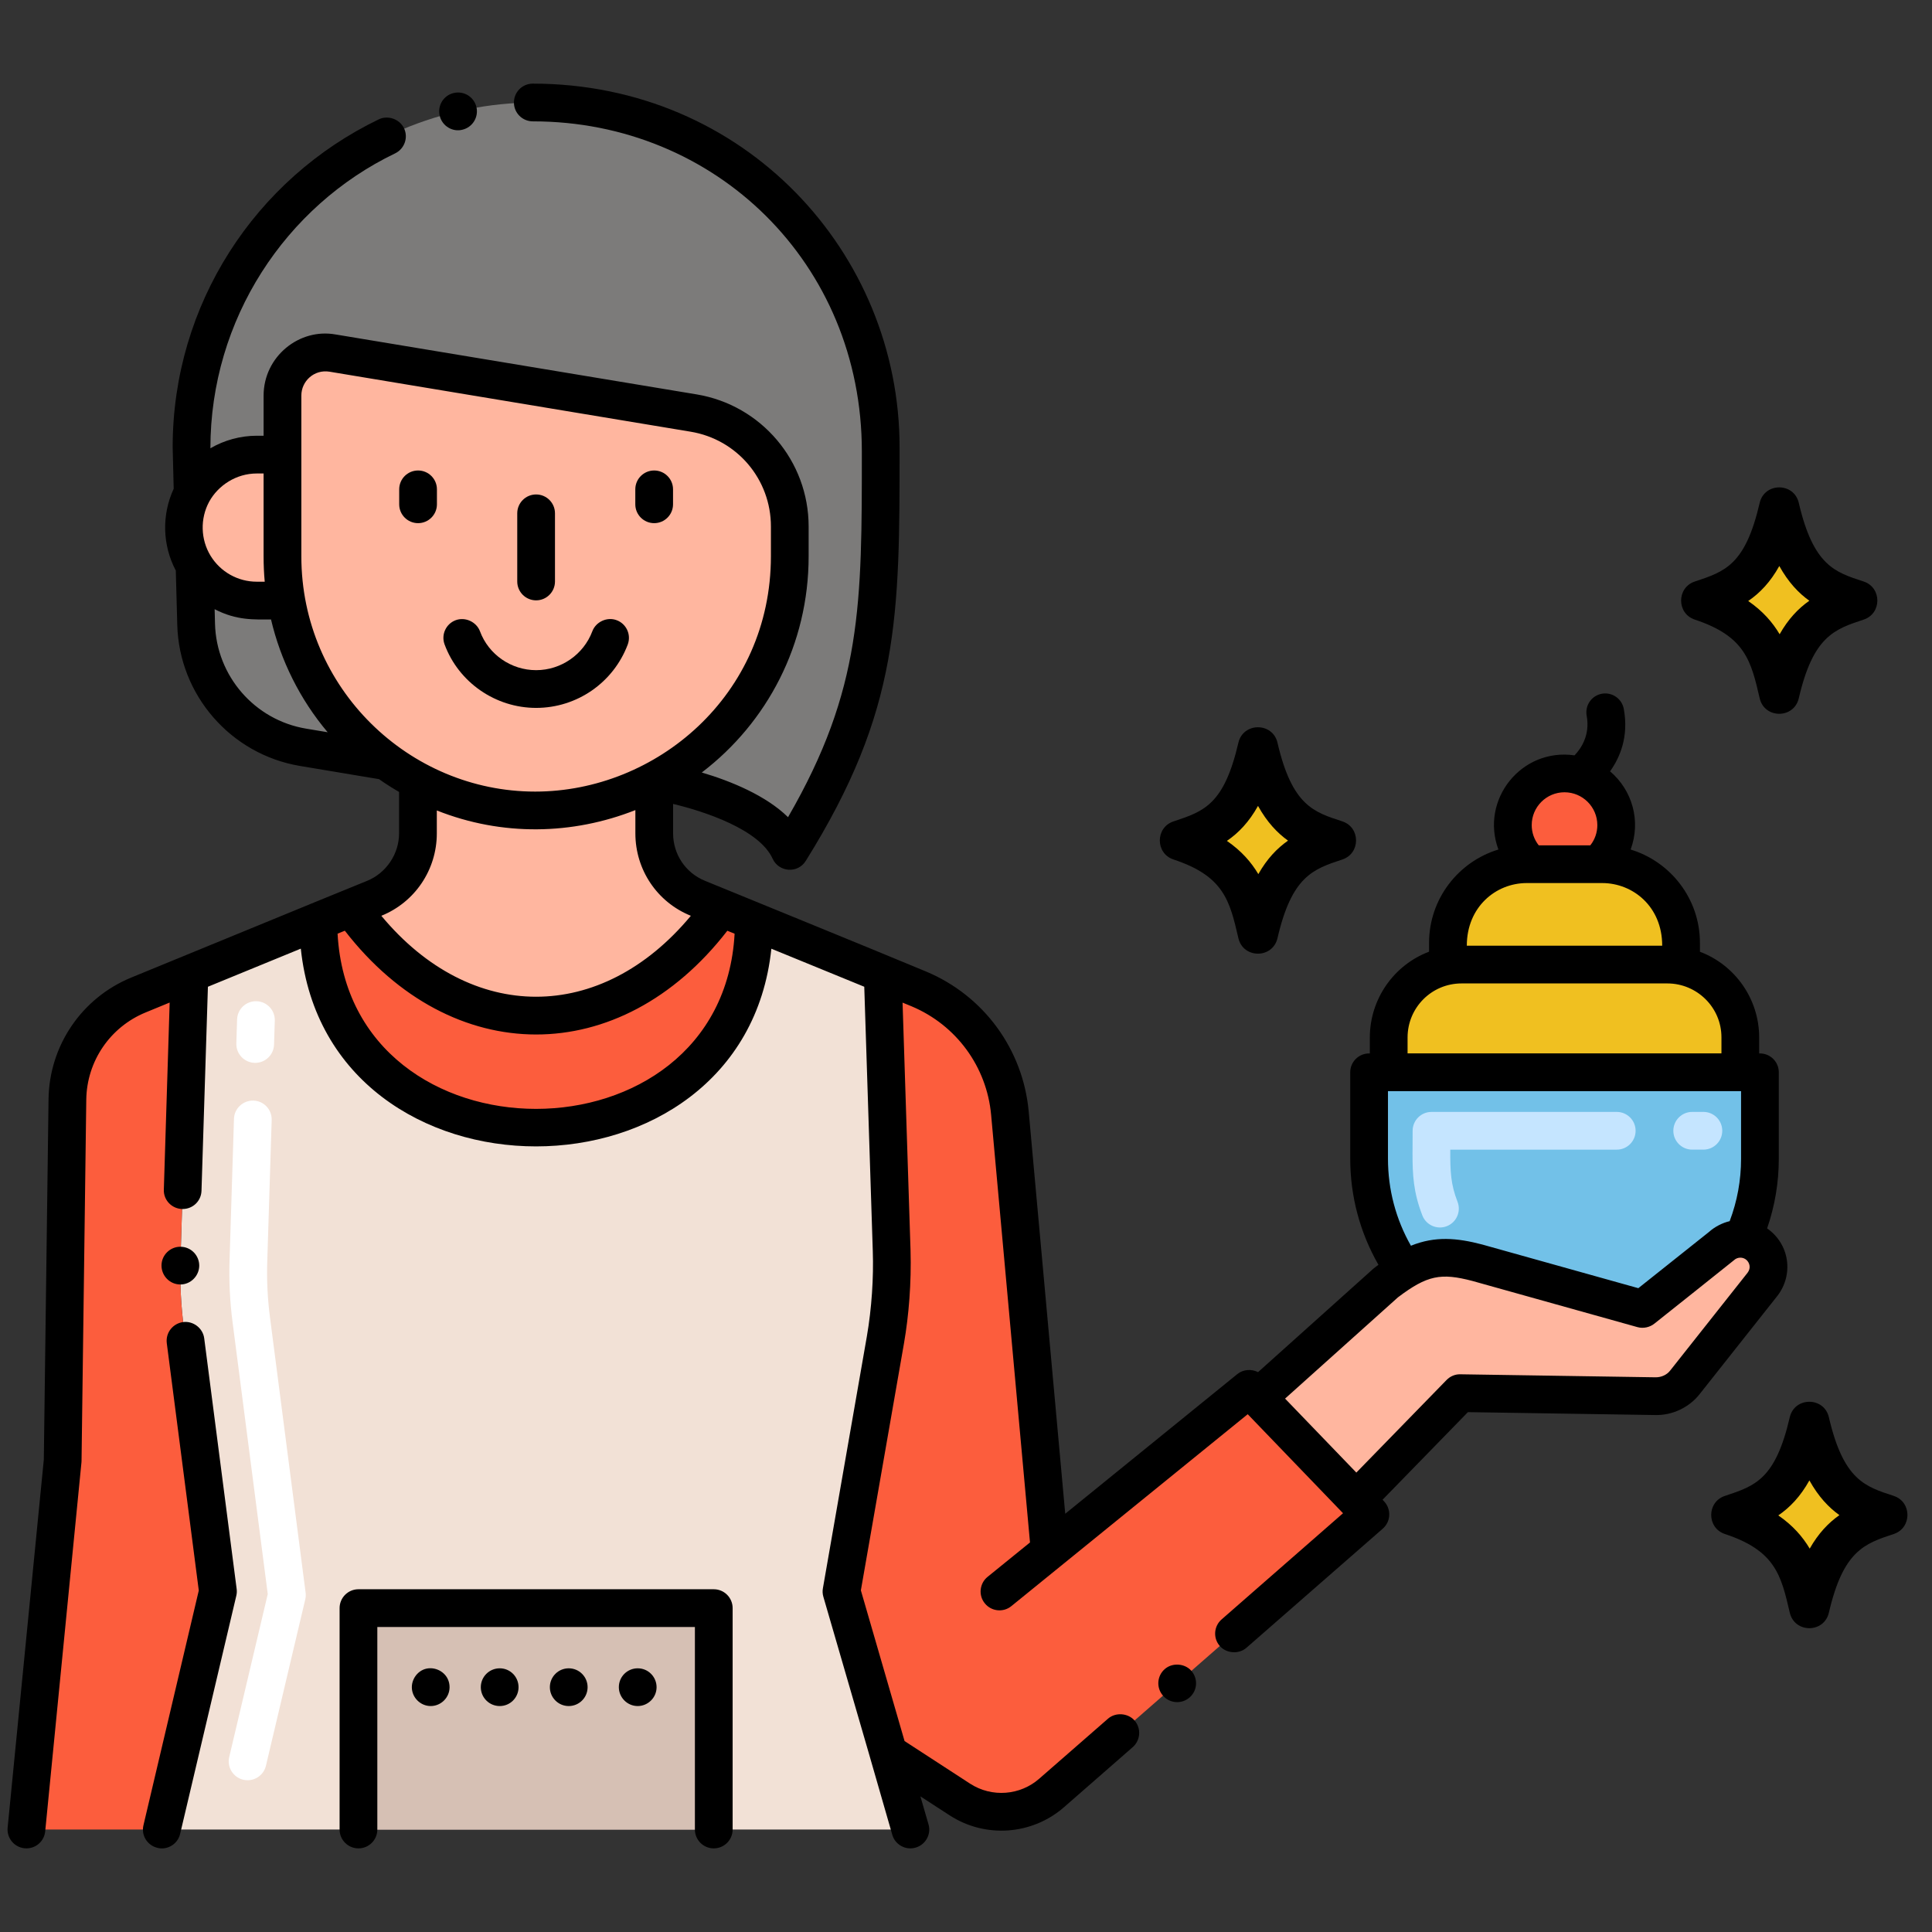 <svg id="Layer_1" enable-background="new 0 0 256 256" height="512" viewBox="0 0 256 256" width="512" xmlns="http://www.w3.org/2000/svg"><rect x="0" y="0" width="256" height="256" fill="#333333" stroke="none"/><g><path d="m117.72 232.29-6.22-21.41 5.82-33.35c.68-3.9.96-7.86.83-11.81l-1.18-36.67h-.01l-17.07-6.99c-.01 36.46-57.71 36.46-57.71-.01l-17.08 7c0 .016-1.179 37.724-1.18 37.74-.1 3.09.05 6.18.45 9.24l4.51 34.85-7.441 31.539h99.191z" fill="#f2e1d6"/><path d="m95.52 120.28c-13.49 19.05-35.47 19.06-48.97 0l-4.37 1.77c0 36.47 57.7 36.47 57.71.01z" fill="#fc5d3d"/><path d="m32.231 235.824c-1.344-.318-2.175-1.665-1.858-3.008l5.105-21.594-4.662-36.025c-.353-2.696-.488-5.461-.4-8.195l.586-18.75c.043-1.38 1.203-2.452 2.577-2.42 1.38.043 2.464 1.197 2.42 2.577l-.586 18.752c-.08 2.453.041 4.954.361 7.391l4.721 36.481c.039.299.023.603-.046.896l-5.21 22.038c-.316 1.336-1.655 2.175-3.008 1.857zm1.585-94.99c-.026 0-.053 0-.08-.001-1.38-.043-2.464-1.197-2.42-2.577l.099-3.17c.043-1.38 1.188-2.457 2.577-2.42 1.38.043 2.464 1.197 2.42 2.577l-.099 3.17c-.042 1.353-1.152 2.421-2.497 2.421z" fill="#fff"/><path d="m230.602 137.474v4.61h-46.591v-4.61c0-4.71 3.377-8.649 7.847-9.491.581-.11 1.183-.17 1.804-.17h27.279c.621 0 1.233.06 1.814.18 4.47.842 7.847 4.771 7.847 9.481z" fill="#f0c020"/><path d="m181.585 200.669-42.236 36.905c-3.409 2.974-8.366 3.328-12.16.87l-9.469-6.151-6.212-21.417 5.817-33.351c.68-3.897.958-7.853.83-11.807l-1.184-36.665 4.795 1.993c6.748 2.833 11.391 9.155 12.049 16.46l5.271 57.967 26.455-21.467 1.143 1.183 13.023 13.528z" fill="#fc5d3d"/><path d="m51.17 100.86-11.01-1.84c-8.02-1.34-13.96-8.17-14.17-16.3l-.21-7.74c1.7 2.76 4.76 4.6 8.24 4.6h3.92c1.45 8.2 5.83 15.73 13.23 21.28z" fill="#7c7b7a"/><path d="m116.7 59.248c0 22.309.051 34.085-12.051 53.501-3.331-7.09-17.959-9.28-17.959-9.28v-.031c10.39-5.501 17.959-16.309 17.959-29.715v-3.96c0-7.451-5.389-13.809-12.739-15.031l-47.842-7.95c-3.477-.578-6.641 2.104-6.641 5.628v7.825h-3.402c-3.667 0-6.845 2.037-8.496 5.032l-.153-6.02c0-25.222 20.445-45.667 45.667-45.667 25.202.001 45.657 20.441 45.657 45.668z" fill="#7c7b7a"/><path d="m47.498 213.084h47.08v29.335h-47.08z" fill="#d6c0b4"/><path d="m181.413 142.084v11.453c0 5.498 1.715 10.586 4.64 14.778 3.221-1.934 5.727-2.039 9.719-.991l21.871 6.118 10.43-8.3c.791-.743 1.839-1.067 2.849-.981 1.458-3.249 2.277-6.841 2.277-10.624v-11.453c-10.795 0-40.985 0-51.786 0z" fill="#72c1e8"/><path d="m188.47 161.052c-1.207-3.106-1.303-5.45-1.303-8.193.003-.575.014-2.585.014-3.025 0-1.381 1.119-2.5 2.5-2.5h24.545c1.381 0 2.5 1.119 2.5 2.5s-1.119 2.5-2.5 2.5h-22.057c-.014 2.931.061 4.59.961 6.907.5 1.287-.137 2.736-1.424 3.236-1.287.499-2.736-.138-3.236-1.425zm37.238-8.719h-1.482c-1.381 0-2.5-1.119-2.5-2.5s1.119-2.5 2.5-2.5h1.482c1.381 0 2.5 1.119 2.5 2.5s-1.119 2.5-2.5 2.5z" fill="#c5e5ff"/><path d="m233.533 170.183-10.262 12.968c-.934 1.201-2.392 1.877-3.916 1.848l-25.888-.4-13.761 14.119-13.023-13.528 16.96-15.217c.867-.657 1.648-1.21 2.411-1.658 3.221-1.934 5.727-2.039 9.719-.991l21.871 6.118 10.43-8.3c.791-.743 1.839-1.067 2.849-.981 2.812.203 4.51 3.561 2.61 6.022z" fill="#ffb69f"/><path d="m214.155 109.333c0 2.082-.929 3.939-2.391 5.177h-8.913c-1.462-1.238-2.391-3.096-2.391-5.177 0-3.79 3.064-6.853 6.843-6.853 3.788 0 6.852 3.064 6.852 6.853z" fill="#fc5d3d"/><path d="m222.755 124.933v3.06c-.581-.12-1.193-.18-1.814-.18h-27.279c-.621 0-1.223.06-1.804.17v-3.05c0-5.752 4.66-10.423 10.423-10.423h10.042c5.762 0 10.432 4.671 10.432 10.423z" fill="#f0c020"/><path d="m28.882 210.876-7.443 31.543h-17.939l4.805-48.883.627-47.855c.08-6.078 3.779-11.522 9.401-13.835l6.765-2.783-1.18 37.73c-.097 3.087.054 6.177.451 9.24z" fill="#fc5d3d"/><g fill="#f0c020"><path d="m246.105 79.577c-3.961-1.309-8.051-2.453-10.348-12.345-2.115 9.112-5.504 10.745-10.348 12.345 7.9 2.61 9.092 6.933 10.348 12.345 2.165-9.33 5.745-10.824 10.348-12.345z"/><path d="m177.03 111.363c-3.961-1.309-8.051-2.453-10.348-12.345-2.115 9.112-5.504 10.745-10.348 12.345 7.9 2.61 9.092 6.933 10.348 12.345 2.165-9.33 5.746-10.825 10.348-12.345z"/><path d="m250.092 200.739c-3.961-1.309-8.051-2.453-10.348-12.345-2.115 9.112-5.504 10.745-10.348 12.345 7.9 2.61 9.092 6.933 10.348 12.345 2.165-9.33 5.746-10.825 10.348-12.345z"/></g><path d="m86.69 103.44v6.98c0 3.77 2.28 7.19 5.79 8.61l3.04 1.25c-13.49 19.05-35.47 19.06-48.97 0l3.04-1.25c3.49-1.42 5.79-4.84 5.79-8.61v-6.93c-1.47-.78-2.88-1.65-4.21-2.63-7.4-5.55-11.78-13.08-13.23-21.28h-3.92c-3.48 0-6.54-1.84-8.24-4.6-1.85-3.02-1.86-6.73-.25-9.71 1.65-3 4.83-5.03 8.49-5.03h3.41v-7.83c0-3.52 3.16-6.21 6.64-5.63l47.84 7.95c7.35 1.22 12.74 7.58 12.74 15.03v3.96c0 13.41-7.57 24.22-17.96 29.72z" fill="#ffb69f"/><path d="m71.04 93.8c5.396 0 10.229-3.333 12.14-8.4.497-1.361-.232-2.768-1.47-3.22-1.26-.48-2.75.21-3.22 1.46-1.16 3.09-4.15 5.16-7.45 5.16-3.31 0-6.3-2.07-7.44-5.15-.47-1.25-1.95-1.94-3.22-1.47-1.29.48-1.95 1.92-1.47 3.21 1.86 5.03 6.74 8.41 12.13 8.41z"/><path d="m55.396 69.321c1.381 0 2.5-1.119 2.5-2.5v-1.979c0-1.381-1.119-2.5-2.5-2.5s-2.5 1.119-2.5 2.5v1.979c0 1.381 1.119 2.5 2.5 2.5z"/><path d="m86.681 69.321c1.381 0 2.5-1.119 2.5-2.5v-1.979c0-1.381-1.119-2.5-2.5-2.5s-2.5 1.119-2.5 2.5v1.979c0 1.381 1.119 2.5 2.5 2.5z"/><path d="m71.038 79.549c1.381 0 2.5-1.119 2.5-2.5v-9.031c0-1.381-1.119-2.5-2.5-2.5s-2.5 1.119-2.5 2.5v9.031c0 1.381 1.119 2.5 2.5 2.5z"/><path d="m54.57 223.56c0 1.362 1.134 2.5 2.5 2.5 1.357 0 2.5-1.114 2.5-2.5 0-1.52-1.246-2.483-2.5-2.51-1.466-.031-2.5 1.243-2.5 2.51z"/><path d="m63.71 223.56c0 1.38 1.12 2.5 2.51 2.5 1.38 0 2.49-1.12 2.49-2.5s-1.11-2.5-2.49-2.5c-1.39 0-2.51 1.12-2.51 2.5z"/><circle cx="75.36" cy="223.56" r="2.5"/><path d="m82 223.56c0 1.355 1.109 2.5 2.5 2.5 1.349 0 2.5-1.106 2.5-2.5 0-1.336-1.074-2.499-2.5-2.5-1.35-.002-2.5 1.082-2.5 2.5z"/><path d="m94.578 244.919c1.381 0 2.5-1.119 2.5-2.5v-29.335c0-1.381-1.119-2.5-2.5-2.5h-47.08c-1.381 0-2.5 1.119-2.5 2.5v29.335c0 1.381 1.119 2.5 2.5 2.5s2.5-1.119 2.5-2.5v-26.835h42.08v26.835c0 1.381 1.119 2.5 2.5 2.5z"/><path d="m61.26 17.19c1.34-.31 2.18-1.65 1.87-3-.32-1.352-1.646-2.169-2.99-1.87h-.01c-1.349.311-2.182 1.647-1.87 3 .325 1.424 1.757 2.196 3 1.87z"/><path d="m157.63 224.92c1.03-.907 1.154-2.459.23-3.53-.87-.99-2.52-1.11-3.52-.23-1.04.9-1.15 2.48-.24 3.52.877 1.027 2.462 1.168 3.53.24z"/><path d="m224.575 82.103c6.686 2.209 7.444 5.476 8.591 10.421.637 2.743 4.545 2.742 5.182 0 1.905-8.212 4.709-9.139 8.591-10.421 2.424-.801 2.43-4.249 0-5.051-3.729-1.228-6.641-2.022-8.591-10.421-.635-2.737-4.548-2.73-5.181 0-1.907 8.213-4.566 9.092-8.591 10.422-2.425.8-2.43 4.247-.001 5.05zm11.192-7.103c1.2 2.161 2.566 3.592 3.978 4.601-1.472 1.035-2.794 2.423-3.934 4.439-.942-1.587-2.25-3.089-4.164-4.403 1.548-1.061 2.934-2.503 4.12-4.637z"/><path d="m155.501 113.888c6.686 2.209 7.444 5.476 8.591 10.421.637 2.743 4.545 2.742 5.182 0 1.905-8.212 4.709-9.139 8.591-10.421 2.424-.801 2.43-4.249 0-5.051-3.729-1.228-6.642-2.022-8.591-10.421-.635-2.737-4.548-2.73-5.181 0-1.907 8.213-4.566 9.091-8.591 10.422-2.425.8-2.431 4.248-.001 5.05zm11.192-7.102c1.2 2.161 2.566 3.591 3.977 4.601-1.472 1.035-2.794 2.423-3.934 4.439-.942-1.587-2.25-3.089-4.164-4.403 1.548-1.062 2.934-2.503 4.121-4.637z"/><path d="m242.335 187.792c-.635-2.737-4.548-2.73-5.181 0-1.907 8.213-4.566 9.092-8.591 10.422-2.424.801-2.43 4.248 0 5.051 6.686 2.209 7.444 5.476 8.591 10.421.637 2.743 4.545 2.742 5.182 0 1.905-8.212 4.709-9.139 8.591-10.421 2.424-.801 2.43-4.249 0-5.051-3.73-1.229-6.642-2.023-8.592-10.422zm-2.538 17.41c-.942-1.587-2.25-3.089-4.164-4.403 1.549-1.062 2.934-2.504 4.121-4.638 1.2 2.161 2.566 3.591 3.977 4.601-1.471 1.036-2.793 2.424-3.934 4.44z"/><path d="m3.503 244.919c1.271 0 2.358-.964 2.485-2.255l4.805-48.883c.007-.07.011-.141.012-.212l.627-47.854c.066-5.085 3.148-9.621 7.852-11.556l3.197-1.315-.771 24.776c-.064 1.422 1.098 2.58 2.49 2.58 1.36 0 2.46-1.06 2.5-2.42l.85-27.03 12.31-5.05c3.664 34.958 58.684 34.916 62.35.01l12.31 5.04 1.13 35.05c.116 3.467-.136 7.508-.79 11.3l-5.82 33.35c-.07.37-.05.76.06 1.13 7.462 25.682 5.464 18.78 9.13 31.53.376 1.342 1.807 2.099 3.09 1.71 1.293-.364 2.11-1.743 1.71-3.09l-1.071-3.701c2.435 1.581 3.12 2.025 3.871 2.511 4.753 3.083 10.949 2.6 15.16-1.08l9.11-7.96c1.03-.91 1.14-2.49.23-3.53-.87-.99-2.52-1.11-3.52-.23l-9.11 7.95c-2.525 2.214-6.264 2.521-9.15.66-.006-.004-8.684-5.646-8.69-5.65l-5.79-19.97 5.72-32.77c.631-3.66.985-7.938.86-12.32l-1.055-32.788 1.215.498c5.91 2.49 9.94 8 10.52 14.38l5.15 56.653-5.62 4.557c-1.062.858-1.246 2.448-.36 3.52.867 1.07 2.449 1.228 3.51.36 0 0 31.239-25.365 31.32-25.43l12.57 13.06.06.06-16.09 14.07c-1.04.9-1.15 2.49-.24 3.52.87 1 2.53 1.12 3.53.24l18.07-15.79c1.109-.981 1.109-2.631.16-3.62l-.197-.204 11.312-11.61 24.803.383c2.284.063 4.533-1.008 5.923-2.797l10.262-12.968c.006-.008.012-.016.019-.023 2.181-2.826 1.621-6.867-1.361-8.942 1.023-2.97 1.548-6.064 1.548-9.232v-11.453c0-1.381-1.119-2.5-2.5-2.5h-.1v-2.114c0-5.111-3.205-9.608-7.85-11.359v-1.181c0-5.819-3.876-10.752-9.184-12.362 1.4-3.78.224-7.861-2.724-10.363 1.315-1.839 2.496-4.608 1.818-8.276-.251-1.357-1.558-2.253-2.913-2.004-1.358.251-2.255 1.555-2.004 2.913.478 2.586-.761 4.369-1.608 5.25-7.05-1.014-12.532 5.876-10.089 12.479-5.307 1.607-9.187 6.543-9.187 12.364v1.172c-4.646 1.755-7.841 6.245-7.85 11.368v2.114h-.096c-1.381 0-2.5 1.119-2.5 2.5v11.453c0 4.978 1.293 9.786 3.74 14.057-.158.116-.535.388-.68.518l-15.271 13.701c-.863-.437-1.971-.373-2.743.256l-22.81 18.51-4.84-53.3c-.75-8.23-5.95-15.34-13.58-18.54-8.704-3.626-23.316-9.561-29.312-12.027-2.568-1.04-4.228-3.509-4.228-6.293v-3.897c4.19 1.005 11.461 3.393 13.2 7.288.832 1.769 3.322 1.963 4.38.26 12.483-19.999 12.43-32.446 12.43-54.82 0-25.793-20.556-48.17-48.63-48.17-1.419.021-2.49 1.181-2.47 2.53.01 1.331 1.094 2.47 2.52 2.47 24.17 0 43.58 18.789 43.58 43.73 0 20.207.056 31.454-9.78 48.47-2.909-2.854-7.522-4.768-11.43-5.92 8.683-6.62 14.16-17.001 14.16-28.64v-3.96c0-8.672-6.278-16.075-14.83-17.5-47.798-7.933-39.264-6.516-47.83-7.94-.01 0-.01 0-.01 0-4.817-.877-9.539 2.916-9.55 8.09v5.326h-.905c-2.133 0-4.286.577-6.145 1.664 0-17.085 9.957-32.097 24.48-39.08 1.24-.6 1.77-2.1 1.17-3.34-.58-1.2-2.12-1.75-3.33-1.17-16.363 7.877-27.32 24.513-27.32 43.44l.136 5.514c-1.601 3.459-1.498 7.475.279 10.837l.195 7.189c.24 9.3 7.08 17.16 16.25 18.7l10.483 1.751c.855.603 1.744 1.166 2.657 1.696v5.483c0 2.735-1.701 5.265-4.241 6.298-1.001.411-5.788 2.339-31.257 12.817-6.559 2.698-10.856 9.023-10.95 16.114l-.626 47.749-4.794 48.777c-.142 1.465 1.008 2.743 2.493 2.743zm203.798-139.939c2.4 0 4.354 1.953 4.354 4.353 0 .986-.332 1.926-.931 2.677h-6.833c-.599-.751-.931-1.691-.931-2.677-.001-2.4 1.947-4.353 4.341-4.353zm-5.021 12.03h10.04c4.02.009 7.93 3.08 7.93 8.3h-25.89c0-5.123 3.831-8.291 7.92-8.3zm-15.77 20.46c0-3.953 3.189-7.16 7.15-7.16h27.28c3.887 0 7.172 3.154 7.16 7.16v2.11h-41.59zm39.937 25.772-9.36 7.449-20.68-5.785c-3.343-.878-6.25-1.139-9.444.158-.003.001-.005.002-.008.003-1.996-3.503-3.042-7.449-3.042-11.53v-8.953h46.787v8.953c0 2.847-.507 5.624-1.51 8.273-.943.22-1.968.731-2.743 1.432zm-41.212 8.662c3.876-2.926 5.686-3.269 9.864-2.172l21.872 6.119c.818.229 1.675-.009 2.23-.452.123-.098 10.47-8.326 10.584-8.435.416-.391 1.149-.453 1.638-.009.405.372.62 1.059.138 1.691l-10.264 12.97c-.441.567-1.163.885-1.904.884l-25.888-.4c-.688-.02-1.35.263-1.829.755l-11.954 12.269-9.443-9.802zm-88.86-48.576.964.393c-1.686 30.93-50.921 30.97-52.608-.006l.962-.39c14.176 18.319 36.496 18.348 50.682.003zm-56.445-70.918c0-1.895 1.679-3.487 3.73-3.16l47.84 7.95c6.17 1.02 10.65 6.31 10.65 12.56v3.96c-.016 18.431-15.212 31.17-31.24 31.17-16.687 0-30.98-13.674-30.98-31.17 0-19.421 0-9.198 0-21.31zm-12.019 21.251c-1.336-2.182-1.407-4.941-.193-7.187 1.193-2.165 3.588-3.735 6.302-3.735h.907v10.983c0 1.149.05 2.271.15 3.357h-1.053c-2.508.001-4.806-1.299-6.113-3.418zm.579 8.999-.05-1.94c2.939 1.529 5.293 1.36 7.47 1.36 1.271 5.408 3.825 10.586 7.506 14.946l-2.846-.476c-6.82-1.13-11.9-6.98-12.08-13.89zm29.39 27.76v-3.03c8.665 3.442 17.996 3.235 26.31-.049v3.079c0 4.831 2.886 9.121 7.339 10.922l.012.005c-11.885 14.296-29.124 14.304-41.013 0 4.437-1.79 7.352-6.087 7.352-10.927z"/><path d="m23.9 170.2c1.35 0 2.47-1.11 2.5-2.46.02-1.369-1.074-2.54-2.51-2.54-1.35 0-2.47 1.1-2.49 2.45-.021 1.383 1.088 2.55 2.5 2.55z"/><path d="m20.87 244.85c1.185.328 2.67-.411 3-1.86l7.44-31.54c.07-.29.09-.6.05-.89l-4.3-33.22c-.17-1.35-1.45-2.33-2.8-2.16-1.307.179-2.334 1.357-2.16 2.8l4.24 32.77-7.33 31.1c-.333 1.351.527 2.692 1.86 3z"/></g></svg>